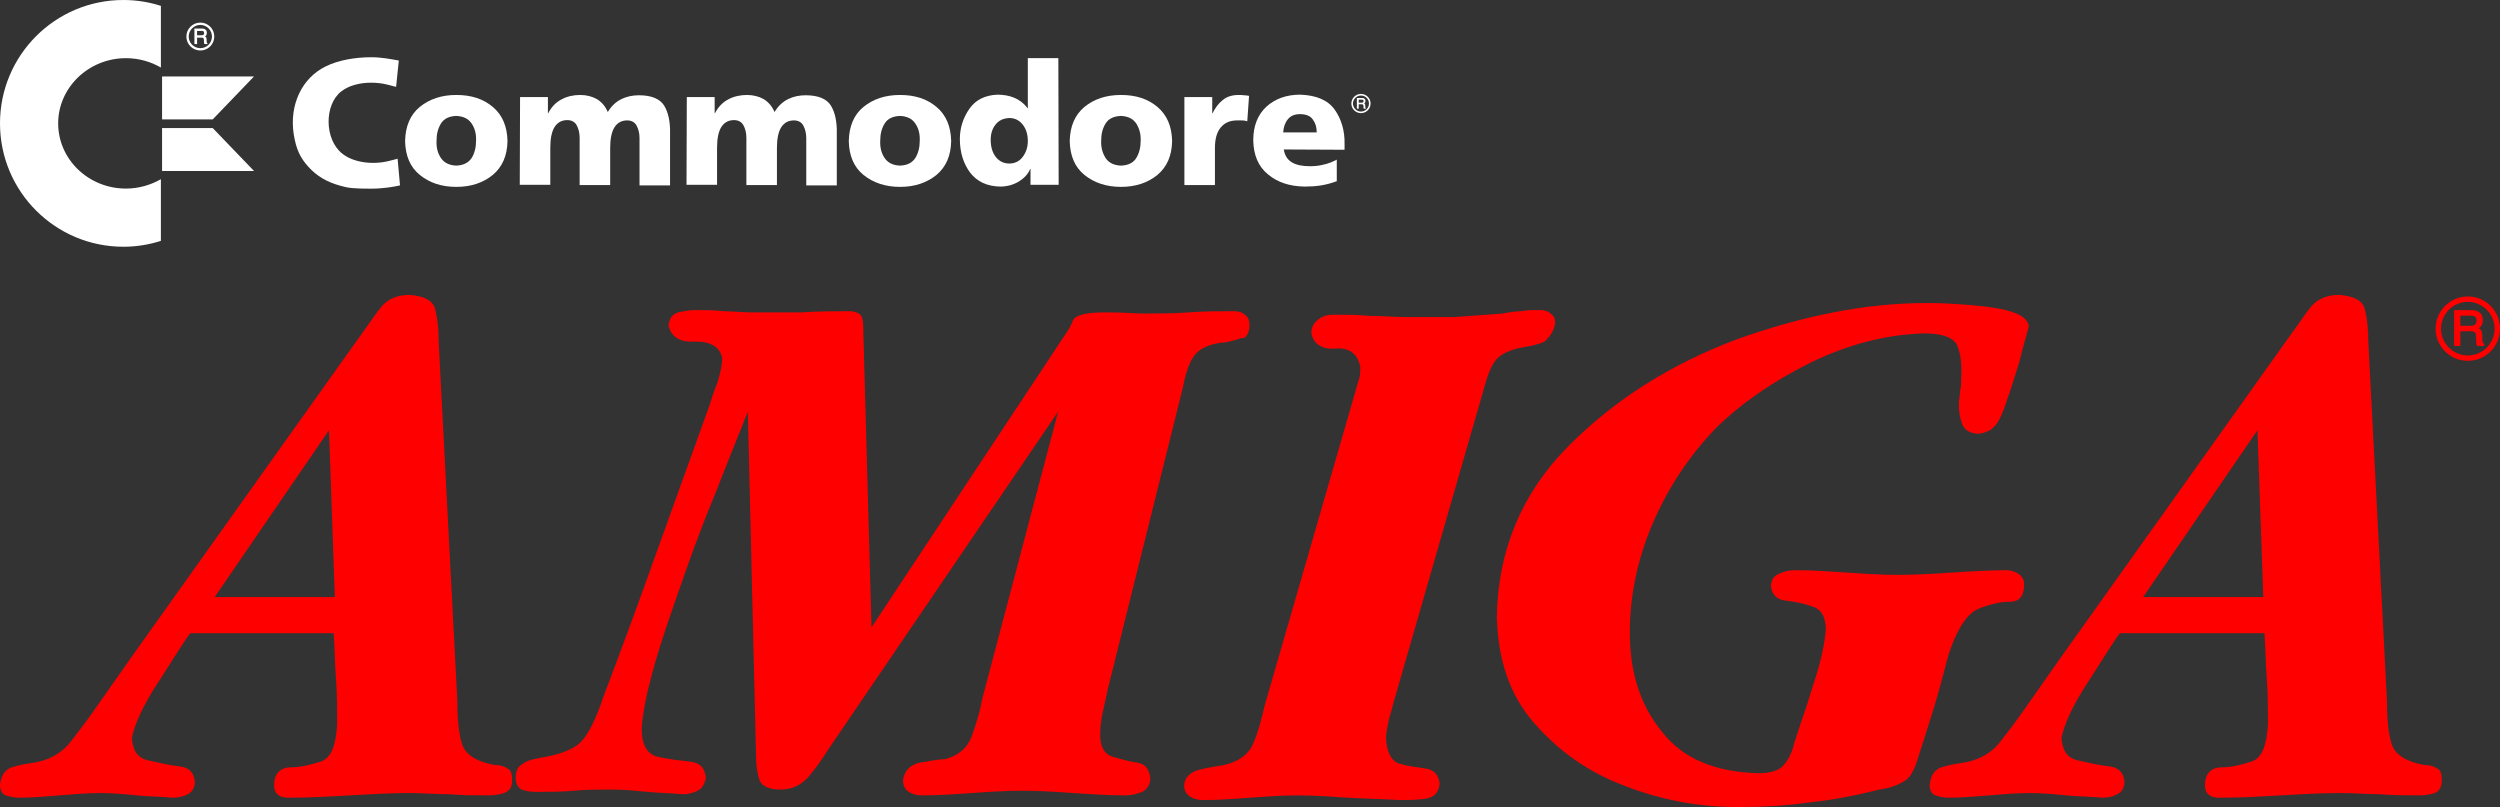 <?xml version="1.0" encoding="UTF-8" standalone="no"?>
<svg
   xmlns:dc="http://purl.org/dc/elements/1.1/"
   xmlns:cc="http://creativecommons.org/ns#"
   xmlns:rdf="http://www.w3.org/1999/02/22-rdf-syntax-ns#"
   xmlns:svg="http://www.w3.org/2000/svg"
   xmlns="http://www.w3.org/2000/svg"
   xmlns:sodipodi="http://sodipodi.sourceforge.net/DTD/sodipodi-0.dtd"
   xmlns:inkscape="http://www.inkscape.org/namespaces/inkscape"
   width="493.27"
   height="159.236"
   viewBox="0 0 493.27 159.236"
   version="1.1"
   id="svg115"
   sodipodi:docname="amiga.svg"
   style="fill:none"
   inkscape:version="0.92.5 (2060ec1f9f, 2020-04-08)">
  <rect x="0" y="0" width="493.27" height="159.236" fill="#333333" stroke="none"/>
  <defs
     id="defs119" />
  <sodipodi:namedview
     pagecolor="#ffffff"
     bordercolor="#666666"
     borderopacity="1"
     objecttolerance="10"
     gridtolerance="10"
     guidetolerance="10"
     inkscape:pageopacity="0"
     inkscape:pageshadow="2"
     inkscape:window-width="1366"
     inkscape:window-height="740"
     id="namedview117"
     showgrid="false"
     inkscape:pagecheckerboard="true"
     inkscape:zoom="0.88478999"
     inkscape:cx="272.26034"
     inkscape:cy="-38.179744"
     inkscape:window-x="0"
     inkscape:window-y="0"
     inkscape:window-maximized="1"
     inkscape:current-layer="svg115" />
  <path
     d="M 24.342,0 C 10.875,0 0,10.921 0,24.342 c 0,13.467 10.921,24.342 24.342,24.342 2.592,0 5.091,-0.417 7.404,-1.157 v -12.171 c -2.036,1.157 -4.396,1.851 -6.895,1.851 -7.404,0 -13.374,-5.785 -13.374,-12.865 0,-7.08 6.016,-12.865 13.374,-12.865 2.545,0 4.905,0.694 6.895,1.851 V 1.157 C 29.432,0.416 26.933,0 24.342,0 Z"
     id="path69"
     inkscape:connector-curvature="0"
     style="fill:#ffffff;stroke-width:1.366" />
  <path
     d="M 41.973,23.555 H 31.977 V 15.086 H 50.117 Z"
     id="path71"
     inkscape:connector-curvature="0"
     style="fill:#ffffff;stroke-width:1.366" />
  <path
     d="m 41.973,25.267 h -9.996 v 8.469 h 18.141 z"
     id="path73"
     inkscape:connector-curvature="0"
     style="fill:#ffffff;stroke-width:1.366" />
  <path
     d="m 41.475,9.16 c -0.52,0.517 -1.213,0.804 -1.949,0.804 -0.733,0 -1.423,-0.287 -1.945,-0.804 -0.525,-0.522 -0.809,-1.214 -0.809,-1.949 0,-1.519 1.241,-2.754 2.754,-2.754 0.736,0 1.429,0.285 1.949,0.804 0.519,0.52 0.806,1.213 0.806,1.949 0,0.735 -0.287,1.427 -0.806,1.949 z M 37.907,5.591 c -0.431,0.432 -0.672,1.008 -0.672,1.62 0,0.613 0.241,1.188 0.672,1.621 0.435,0.431 1.008,0.672 1.62,0.672 1.266,0 2.293,-1.03 2.293,-2.293 0,-0.612 -0.241,-1.188 -0.672,-1.62 -0.432,-0.432 -1.009,-0.673 -1.621,-0.673 -0.612,0 -1.184,0.241 -1.62,0.673 z"
     id="path75"
     inkscape:connector-curvature="0"
     style="clip-rule:evenodd;fill:#ffffff;fill-rule:evenodd;stroke-width:1.366" />
  <path
     d="m 40.796,8.356 c 0.017,0.071 0.049,0.118 0.09,0.134 l 0.039,0.019 v 0.18 h -0.591 l -0.022,-0.038 c -0.013,-0.024 -0.02,-0.051 -0.029,-0.083 -0.003,-0.011 -0.006,-0.022 -0.01,-0.034 -0.01,-0.044 -0.016,-0.12 -0.022,-0.24 l -0.024,-0.49 c -0.006,-0.166 -0.065,-0.274 -0.173,-0.328 -0.065,-0.028 -0.178,-0.044 -0.33,-0.044 h -0.837 v 1.257 h -0.53 V 5.623 h 1.424 c 0.233,0 0.424,0.032 0.582,0.103 0.298,0.134 0.451,0.39 0.451,0.752 0,0.189 -0.041,0.345 -0.118,0.468 -0.058,0.091 -0.14,0.164 -0.232,0.224 0.074,0.044 0.139,0.091 0.181,0.151 0.066,0.088 0.106,0.221 0.112,0.407 l 0.013,0.396 c 0.003,0.104 0.014,0.181 0.027,0.232 z M 40.143,6.864 c 0.085,-0.063 0.129,-0.177 0.129,-0.349 v -6.8e-5 c 0,-0.18 -0.06,-0.303 -0.186,-0.366 -0.073,-0.035 -0.174,-0.052 -0.295,-0.052 h -0.905 v 0.867 h 0.853 c 0.17,0 0.306,-0.036 0.404,-0.101 z"
     id="path77"
     inkscape:connector-curvature="0"
     style="clip-rule:evenodd;fill:#ffffff;fill-rule:evenodd;stroke-width:1.366" />
  <path
     d="m 90.031,36.873 c 2.953,0 5.316,-0.827 7.207,-2.363 1.89,-1.595 2.835,-3.78 2.895,-6.675 -0.059,-2.894 -1.004,-5.139 -2.895,-6.734 -1.89,-1.595 -4.253,-2.363 -7.207,-2.363 -2.954,0 -5.316,0.827 -7.207,2.363 -1.89,1.536 -2.835,3.84 -2.894,6.734 0.059,2.895 1.004,5.139 2.894,6.675 1.89,1.536 4.253,2.363 7.207,2.363 z m 0,-4.194 c -1.359,-0.059 -2.363,-0.532 -3.013,-1.477 -0.65,-0.945 -0.945,-2.067 -0.886,-3.426 0,-1.359 0.295,-2.481 0.886,-3.426 0.591,-0.945 1.595,-1.418 3.013,-1.477 1.359,0.059 2.363,0.532 3.013,1.477 0.65,0.945 0.945,2.067 0.886,3.426 0,1.3 -0.295,2.481 -0.886,3.426 -0.65,0.945 -1.654,1.418 -3.013,1.477 z"
     id="path79"
     inkscape:connector-curvature="0"
     style="fill:#ffffff;stroke-width:1.366" />
  <path
     d="m 102.554,36.459 h 6.025 v -7.325 c 0,-1.831 0.295,-3.249 0.886,-4.135 0.591,-0.886 1.418,-1.3 2.481,-1.3 0.827,0 1.477,0.354 1.831,1.004 0.354,0.65 0.591,1.477 0.591,2.481 v 9.333 h 6.025 v -7.325 c 0,-1.831 0.295,-3.249 0.886,-4.135 0.591,-0.886 1.418,-1.3 2.481,-1.3 0.827,0 1.477,0.354 1.831,1.004 0.354,0.65 0.591,1.477 0.591,2.481 v 9.333 h 6.025 V 26.358 c 0.059,-2.363 -0.354,-4.194 -1.181,-5.553 -0.827,-1.3 -2.481,-2.008 -4.962,-2.008 -1.24,0 -2.422,0.236 -3.485,0.768 -1.063,0.532 -1.949,1.359 -2.658,2.54 -0.473,-1.122 -1.181,-1.949 -2.127,-2.54 -0.945,-0.532 -2.067,-0.827 -3.308,-0.827 -1.359,0 -2.658,0.295 -3.721,0.886 -1.122,0.591 -1.949,1.477 -2.599,2.717 h -0.059 V 19.151 h -5.494 z"
     id="path81"
     inkscape:connector-curvature="0"
     style="fill:#ffffff;stroke-width:1.366" />
  <path
     d="m 135.456,36.459 h 6.025 v -7.325 c 0,-1.831 0.295,-3.249 0.885,-4.135 0.592,-0.886 1.418,-1.3 2.481,-1.3 0.827,0 1.477,0.354 1.831,1.004 0.355,0.65 0.59,1.477 0.59,2.481 v 9.333 h 6.026 v -7.325 c 0,-1.831 0.295,-3.249 0.885,-4.135 0.592,-0.886 1.418,-1.3 2.481,-1.3 0.827,0 1.477,0.354 1.831,1.004 0.355,0.65 0.592,1.477 0.592,2.481 v 9.333 h 6.024 V 26.358 c 0.059,-2.363 -0.354,-4.194 -1.181,-5.553 -0.828,-1.3 -2.481,-2.008 -4.963,-2.008 -1.241,0 -2.421,0.236 -3.484,0.768 -1.064,0.532 -1.95,1.359 -2.659,2.54 -0.473,-1.122 -1.181,-1.949 -2.126,-2.54 -0.946,-0.532 -2.067,-0.827 -3.308,-0.827 -1.358,0 -2.658,0.295 -3.722,0.886 -1.122,0.591 -1.948,1.477 -2.599,2.717 h -0.059 V 19.151 h -5.494 z"
     id="path83"
     inkscape:connector-curvature="0"
     style="fill:#ffffff;stroke-width:1.366" />
  <path
     d="m 177.573,36.873 c 2.954,0 5.317,-0.827 7.208,-2.363 1.89,-1.595 2.835,-3.78 2.894,-6.675 -0.059,-2.894 -1.004,-5.139 -2.894,-6.734 -1.891,-1.595 -4.254,-2.363 -7.208,-2.363 -2.953,0 -5.315,0.827 -7.206,2.363 -1.89,1.536 -2.835,3.84 -2.894,6.734 0.059,2.895 1.004,5.139 2.894,6.675 1.891,1.536 4.312,2.363 7.206,2.363 z m 0,-4.194 c -1.358,-0.059 -2.362,-0.532 -3.012,-1.477 -0.65,-0.945 -0.946,-2.067 -0.887,-3.426 0,-1.359 0.295,-2.481 0.887,-3.426 0.59,-0.945 1.595,-1.418 3.012,-1.477 1.36,0.059 2.364,0.532 3.013,1.477 0.65,0.945 0.946,2.067 0.887,3.426 0,1.3 -0.295,2.481 -0.887,3.426 -0.649,0.945 -1.595,1.418 -3.013,1.477 z"
     id="path85"
     inkscape:connector-curvature="0"
     style="fill:#ffffff;stroke-width:1.366" />
  <path
     d="m 208.821,11.472 h -6.024 v 9.865 h -0.059 c -0.768,-1.004 -1.655,-1.654 -2.659,-2.067 -1.004,-0.413 -2.126,-0.591 -3.308,-0.591 -2.421,0.118 -4.252,1.004 -5.493,2.776 -1.241,1.772 -1.89,3.781 -1.89,5.966 0,2.658 0.708,4.844 2.007,6.616 1.36,1.772 3.308,2.717 5.907,2.776 1.418,0 2.659,-0.354 3.722,-1.004 1.063,-0.65 1.831,-1.477 2.245,-2.481 h 0.059 v 3.131 h 5.553 z M 195.472,27.599 c 0,-1.181 0.295,-2.186 0.946,-3.013 0.65,-0.827 1.536,-1.241 2.718,-1.3 1.122,0 2.007,0.473 2.658,1.3 0.65,0.827 1.004,1.89 1.004,3.249 0,1.299 -0.414,2.363 -1.063,3.19 -0.65,0.827 -1.536,1.241 -2.599,1.241 -1.123,0 -2.009,-0.473 -2.659,-1.3 -0.649,-0.827 -1.004,-1.949 -1.004,-3.367 z"
     id="path87"
     inkscape:connector-curvature="0"
     style="fill:#ffffff;stroke-width:1.366" />
  <path
     d="m 221.168,36.873 c 2.953,0 5.317,-0.827 7.206,-2.363 1.89,-1.595 2.835,-3.78 2.894,-6.675 -0.059,-2.894 -1.004,-5.139 -2.894,-6.734 -1.89,-1.595 -4.254,-2.363 -7.206,-2.363 -2.954,0 -5.317,0.827 -7.206,2.363 -1.891,1.595 -2.837,3.84 -2.895,6.734 0.059,2.895 1.004,5.139 2.895,6.675 1.89,1.536 4.311,2.363 7.206,2.363 z m 0,-4.194 c -1.36,-0.059 -2.364,-0.532 -3.013,-1.477 -0.59,-0.945 -0.946,-2.067 -0.887,-3.426 0,-1.359 0.297,-2.481 0.887,-3.426 0.59,-0.945 1.595,-1.418 3.013,-1.477 1.358,0.059 2.362,0.532 3.013,1.477 0.59,0.945 0.944,2.067 0.885,3.426 0,1.3 -0.295,2.481 -0.885,3.426 -0.592,0.945 -1.596,1.418 -3.013,1.477 z"
     id="path89"
     inkscape:connector-curvature="0"
     style="fill:#ffffff;stroke-width:1.366" />
  <path
     d="m 246.449,18.915 c -0.295,-0.059 -0.649,-0.118 -1.004,-0.118 -0.354,-0.059 -0.708,-0.059 -1.063,-0.059 -1.299,0 -2.363,0.354 -3.13,1.004 -0.827,0.65 -1.477,1.536 -2.009,2.599 h -0.059 v -3.19 h -5.494 v 17.367 h 6.026 v -7.325 c 0,-1.713 0.354,-3.072 1.122,-4.017 0.768,-0.945 1.831,-1.418 3.249,-1.418 0.354,0 0.709,0 1.004,0 0.354,0 0.649,0.059 1.004,0.177 z"
     id="path91"
     inkscape:connector-curvature="0"
     style="fill:#ffffff;stroke-width:1.366" />
  <path
     d="m 265.293,29.548 v -1.122 c 0.059,-2.658 -0.649,-4.962 -1.948,-6.793 -1.36,-1.89 -3.605,-2.835 -6.794,-2.954 -2.777,0 -4.961,0.827 -6.675,2.363 -1.713,1.595 -2.599,3.781 -2.599,6.675 0.059,2.895 1.004,5.139 2.894,6.675 1.89,1.595 4.254,2.363 7.206,2.422 1.123,0 2.245,-0.059 3.308,-0.236 1.063,-0.177 2.126,-0.473 3.072,-0.827 V 31.498 c -0.885,0.473 -1.831,0.827 -2.716,1.004 -0.887,0.236 -1.772,0.295 -2.6,0.295 -1.476,0 -2.658,-0.236 -3.543,-0.768 -0.887,-0.532 -1.418,-1.359 -1.596,-2.54 z m -12.109,-3.426 c 0.059,-1.004 0.354,-1.89 0.885,-2.54 0.532,-0.709 1.36,-1.063 2.423,-1.063 1.181,0 2.067,0.354 2.54,1.063 0.532,0.709 0.768,1.536 0.768,2.54 z"
     id="path93"
     inkscape:connector-curvature="0"
     style="fill:#ffffff;stroke-width:1.366" />
  <path
     d="m 67.111,36.636 c -2.599,-0.709 -4.607,-1.89 -6.262,-3.722 -1.654,-1.831 -2.422,-3.485 -2.894,-6.439 -0.886,-5.789 1.595,-11.105 6.38,-13.409 2.422,-1.181 5.671,-1.772 8.92,-1.772 2.008,0 3.781,0.354 5.434,0.65 l -0.532,5.198 c 0,0 -0.414,-0.118 -1.595,-0.413 -1.122,-0.295 -2.245,-0.414 -3.367,-0.414 -2.245,0 -4.43,0.591 -5.848,1.713 -3.367,2.599 -3.367,9.392 0.118,12.228 2.127,1.772 5.966,2.363 9.392,1.477 l 1.595,-0.413 0.473,5.257 c -1.004,0.236 -3.131,0.65 -5.73,0.65 -3.426,0 -4.489,-0.118 -6.084,-0.591 z"
     id="path95"
     inkscape:connector-curvature="0"
     style="fill:#ffffff;stroke-width:1.366" />
  <path
     d="m 269.871,21.77 c -0.358,0.356 -0.835,0.554 -1.342,0.554 -0.506,0 -0.98,-0.198 -1.339,-0.554 -0.362,-0.359 -0.557,-0.836 -0.557,-1.342 0,-1.046 0.855,-1.896 1.897,-1.896 0.507,0 0.984,0.196 1.342,0.554 0.358,0.358 0.555,0.835 0.555,1.342 0,0.506 -0.197,0.983 -0.555,1.342 z m -2.457,-2.458 c -0.297,0.298 -0.463,0.694 -0.463,1.115 0,0.422 0.167,0.818 0.463,1.116 0.299,0.296 0.694,0.463 1.115,0.463 0.872,0 1.58,-0.709 1.58,-1.579 0,-0.421 -0.167,-0.818 -0.463,-1.115 -0.298,-0.297 -0.694,-0.464 -1.116,-0.464 -0.421,0 -0.816,0.166 -1.115,0.464 z"
     id="path97"
     inkscape:connector-curvature="0"
     style="clip-rule:evenodd;fill:#ffffff;fill-rule:evenodd;stroke-width:1.366" />
  <path
     d="m 269.403,21.216 c 0.012,0.049 0.034,0.081 0.061,0.092 v 0 l 0.027,0.013 v 0.124 h -0.407 l -0.015,-0.026 c -0.009,-0.016 -0.014,-0.035 -0.021,-0.057 -0.001,-0.007 -0.004,-0.015 -0.007,-0.024 -0.007,-0.03 -0.011,-0.083 -0.015,-0.165 l -0.016,-0.338 c -0.004,-0.114 -0.044,-0.189 -0.119,-0.226 -0.045,-0.02 -0.123,-0.03 -0.227,-0.03 h -0.577 v 0.865 h -0.365 v -2.111 h 0.98 c 0.161,0 0.292,0.022 0.4,0.071 0.206,0.092 0.312,0.268 0.312,0.518 0,0.13 -0.029,0.238 -0.082,0.322 -0.04,0.063 -0.097,0.113 -0.16,0.154 0.052,0.03 0.096,0.063 0.126,0.104 0.045,0.061 0.072,0.152 0.077,0.28 l 0.009,0.273 c 10e-4,0.072 0.009,0.125 0.018,0.16 z m -0.45,-1.027 c 0.059,-0.043 0.089,-0.122 0.089,-0.24 v -1.37e-4 c 0,-0.124 -0.041,-0.209 -0.127,-0.252 -0.051,-0.024 -0.12,-0.036 -0.204,-0.036 h -0.623 v 0.597 h 0.588 c 0.118,0 0.21,-0.025 0.277,-0.069 z"
     id="path99"
     inkscape:connector-curvature="0"
     style="clip-rule:evenodd;fill:#ffffff;fill-rule:evenodd;stroke-width:1.366" />
  <path
     d="m 101.053,153.941 c 0,-1.151 -0.23,-2.071 -0.921,-2.301 -0.691,-0.46 -1.381,-0.691 -2.532,-0.691 -3.683,-0.69 -5.755,-2.071 -6.445,-4.143 -0.691,-2.302 -0.921,-5.064 -0.921,-8.517 L 86.551,67.39 c 0,-2.532 -0.23,-4.604 -0.691,-6.445 -0.46,-1.611 -2.072,-2.532 -5.064,-2.762 -2.532,0 -4.374,0.921 -5.524,2.302 -1.151,1.381 -2.302,3.223 -3.683,5.064 l -45.577,63.993 -7.596,10.819 c -1.611,2.302 -3.223,4.374 -4.834,6.445 -1.842,2.071 -4.143,3.222 -6.906,3.682 -1.611,0.231 -2.992,0.46 -4.374,0.921 C 0.921,151.87 0.23,153.02 0,154.862 c 0,1.151 0.46,1.842 1.151,2.071 0.691,0.231 1.611,0.46 2.532,0.46 2.532,0 5.294,-0.23 8.057,-0.46 2.762,-0.23 5.294,-0.46 8.057,-0.46 2.532,0 4.834,0.231 7.136,0.46 2.302,0.231 4.834,0.231 7.136,0.46 1.151,0 2.072,-0.23 2.993,-0.69 0.921,-0.46 1.381,-1.381 1.381,-2.532 -0.23,-1.842 -1.151,-2.763 -3.223,-2.992 -2.072,-0.231 -3.913,-0.691 -5.985,-1.152 -2.072,-0.46 -2.993,-1.841 -3.223,-4.372 0.46,-2.533 2.072,-6.216 5.064,-10.82 2.992,-4.604 5.064,-8.057 6.445,-9.898 h 28.313 c 0.23,2.993 0.23,5.985 0.46,8.978 0.23,2.993 0.23,5.985 0.23,8.977 -0.23,4.143 -1.151,6.675 -3.223,7.366 -2.072,0.69 -4.143,1.151 -5.985,1.151 -2.072,0 -3.223,1.381 -3.223,3.453 0,0.921 0.23,1.611 0.921,2.071 0.691,0.46 1.381,0.46 2.302,0.46 3.913,0 7.826,-0.23 11.74,-0.46 3.913,-0.23 7.826,-0.46 11.74,-0.46 2.532,0 5.294,0.231 7.826,0.231 2.532,0.23 5.294,0.23 7.826,0.23 1.151,0 2.302,-0.23 2.992,-0.46 1.151,-0.46 1.611,-1.151 1.611,-2.532 z M 66.064,117.802 H 42.355 L 64.914,84.885 Z"
     id="path101"
     inkscape:connector-curvature="0"
     style="fill:#ff0000;stroke-width:1.366" />
  <path
     d="m 306.843,63.708 c 0,-0.921 -0.231,-1.381 -0.921,-1.841 -0.46,-0.46 -1.151,-0.691 -2.071,-0.691 -1.381,0 -2.532,0 -3.684,0.23 -1.151,0 -2.532,0.23 -3.682,0.46 -3.222,0.23 -6.216,0.46 -9.438,0.691 -3.223,0 -6.445,0 -9.669,0 -2.301,0 -4.603,-0.23 -7.135,-0.23 -2.302,-0.23 -4.603,-0.23 -7.135,-0.23 -1.152,0 -2.073,0.23 -2.992,0.921 -0.921,0.691 -1.381,1.611 -1.381,2.762 0.46,2.072 2.071,3.223 4.834,2.992 2.761,-0.23 4.372,1.151 4.833,3.683 0,0.691 0,1.381 -0.23,2.302 -0.231,0.691 -0.46,1.381 -0.691,2.302 l -17.954,62.151 c -0.69,2.992 -1.381,5.524 -2.301,7.596 -0.921,2.071 -2.763,3.453 -5.755,4.144 -1.381,0.23 -2.992,0.46 -4.834,0.92 -1.841,0.46 -2.992,1.612 -2.992,3.223 0,0.921 0.46,1.611 1.152,2.071 0.69,0.46 1.611,0.691 2.532,0.691 2.992,0 6.214,-0.231 9.207,-0.46 3.223,-0.231 6.216,-0.46 9.438,-0.46 3.453,0 6.676,0.23 10.129,0.46 3.453,0.23 6.675,0.23 10.128,0.46 1.381,0 2.992,0 4.834,-0.231 1.842,-0.23 2.761,-1.151 2.992,-2.992 -0.231,-1.842 -1.151,-2.763 -2.763,-2.992 -1.611,-0.23 -3.453,-0.46 -5.064,-0.921 -1.611,-0.46 -2.532,-2.071 -2.761,-4.834 0,-1.151 0.23,-2.301 0.459,-3.453 0.231,-1.151 0.691,-2.301 0.921,-3.453 l 17.956,-62.381 c 0.69,-2.532 1.38,-4.374 2.301,-5.525 0.921,-1.151 2.763,-2.072 5.295,-2.532 1.381,-0.23 2.761,-0.46 4.374,-1.151 1.151,-1.151 1.841,-2.072 2.071,-3.683 z"
     id="path103"
     inkscape:connector-curvature="0"
     style="fill:#ff0000;stroke-width:1.366" />
  <path
     d="m 400.3,64.398 c -0.231,-1.611 -1.842,-2.532 -4.603,-3.223 -2.992,-0.691 -5.985,-0.921 -9.208,-1.151 -3.222,-0.23 -5.295,-0.23 -6.445,-0.23 -11.97,0 -24.4,2.532 -37.29,7.136 -12.891,4.834 -23.939,11.74 -33.147,20.947 -9.208,9.208 -14.041,20.487 -14.272,33.838 0.231,8.517 2.532,15.422 7.366,20.947 4.834,5.526 10.588,9.669 17.954,12.43 7.137,2.763 14.502,4.144 22.328,4.144 4.605,0 9.208,-0.231 14.042,-0.921 4.603,-0.46 9.207,-1.381 13.81,-2.532 1.612,-0.231 3.223,-0.69 4.374,-1.381 1.152,-0.46 2.071,-1.611 2.763,-3.453 1.151,-3.453 2.301,-7.135 3.453,-10.819 1.151,-3.683 2.071,-7.366 2.992,-10.818 1.611,-5.064 3.682,-8.287 5.985,-9.208 2.302,-0.921 4.374,-1.381 6.214,-1.381 1.842,0 2.763,-1.151 2.763,-3.453 0,-0.921 -0.46,-1.611 -1.151,-2.072 -0.691,-0.46 -1.612,-0.691 -2.302,-0.691 -3.453,0 -7.135,0.23 -10.588,0.46 -3.684,0.23 -7.137,0.46 -10.819,0.46 -3.453,0 -6.906,-0.23 -10.129,-0.46 -3.453,-0.23 -6.904,-0.46 -10.128,-0.46 -1.151,0 -2.302,0.23 -3.222,0.691 -1.152,0.46 -1.612,1.381 -1.612,2.532 0.231,1.611 1.152,2.532 2.763,2.762 1.842,0.23 3.453,0.46 5.295,1.151 1.841,0.46 2.761,2.072 2.761,4.604 -0.23,2.762 -0.921,6.215 -2.532,11.049 -1.381,4.604 -2.763,8.286 -3.682,11.279 -0.46,2.073 -1.381,3.684 -2.302,4.605 -0.921,0.92 -2.532,1.38 -4.834,1.38 -8.287,-0.23 -14.733,-2.761 -18.875,-8.056 -4.374,-5.295 -6.445,-11.739 -6.445,-19.796 0,-7.366 1.611,-14.732 4.603,-21.638 2.992,-6.906 7.137,-13.121 12.201,-18.415 5.064,-5.064 11.509,-9.438 18.875,-13.121 7.596,-3.683 14.962,-5.524 22.328,-5.755 3.453,0 5.524,0.691 6.445,2.072 0.69,1.381 1.151,3.683 0.921,6.906 0,0.921 0,1.611 -0.231,2.532 0,0.921 -0.23,1.611 -0.23,2.532 0,1.381 0.23,2.762 0.69,3.913 0.46,1.151 1.612,1.842 3.223,1.842 1.842,-0.23 2.992,-0.921 3.913,-2.532 0.921,-1.611 1.381,-3.223 1.842,-4.604 0.459,-1.151 1.151,-3.453 2.301,-7.136 0.921,-3.683 1.611,-5.985 1.842,-6.906 z"
     id="path105"
     inkscape:connector-curvature="0"
     style="fill:#ff0000;stroke-width:1.366" />
  <path
     d="m 481.787,153.941 c 0,-1.151 -0.231,-2.071 -0.921,-2.301 -0.691,-0.46 -1.381,-0.691 -2.532,-0.691 -3.684,-0.69 -5.755,-2.071 -6.445,-4.143 -0.691,-2.302 -0.921,-5.064 -0.921,-8.517 l -3.684,-70.899 c 0,-2.532 -0.23,-4.604 -0.69,-6.445 -0.46,-1.611 -2.071,-2.532 -5.064,-2.762 -2.532,0 -4.374,0.921 -5.526,2.302 -1.151,1.381 -2.301,3.223 -3.682,5.064 l -45.578,63.993 -7.596,10.819 c -1.611,2.302 -3.223,4.374 -4.834,6.445 -1.842,2.071 -4.143,3.222 -6.906,3.682 -1.611,0.231 -2.992,0.46 -4.374,0.921 -1.38,0.46 -2.071,1.611 -2.301,3.453 0,1.151 0.46,1.842 1.151,2.071 0.69,0.231 1.611,0.46 2.532,0.46 2.532,0 5.295,-0.23 8.056,-0.46 2.763,-0.23 5.295,-0.46 8.058,-0.46 2.532,0 4.833,0.231 7.135,0.46 2.532,0.231 4.834,0.231 7.135,0.46 1.152,0 2.073,-0.23 2.992,-0.69 0.921,-0.46 1.381,-1.381 1.381,-2.532 -0.23,-1.842 -1.151,-2.763 -3.222,-2.992 -2.071,-0.231 -3.913,-0.691 -5.985,-1.152 -2.073,-0.46 -2.992,-1.841 -3.223,-4.372 0.46,-2.533 2.071,-6.216 5.064,-10.82 2.992,-4.604 5.065,-8.057 6.445,-9.898 h 28.544 c 0.23,2.993 0.23,5.985 0.46,8.978 0.23,2.993 0.23,5.985 0.23,8.977 -0.23,4.143 -1.151,6.675 -3.222,7.366 -2.071,0.69 -4.144,1.151 -5.985,1.151 -2.071,0 -3.223,1.381 -3.223,3.453 0,0.921 0.231,1.611 0.921,2.071 0.69,0.46 1.381,0.46 2.302,0.46 3.913,0 7.827,-0.23 11.739,-0.46 3.913,-0.23 7.827,-0.46 11.74,-0.46 2.532,0 5.295,0.231 7.827,0.231 2.532,0.23 5.295,0.23 7.827,0.23 1.151,0 2.301,-0.23 2.992,-0.46 0.921,-0.46 1.381,-1.151 1.381,-2.532 z m -35.22,-36.139 h -23.708 l 22.558,-32.917 z"
     id="path107"
     inkscape:connector-curvature="0"
     style="fill:#ff0000;stroke-width:1.366" />
  <path
     d="m 246.533,64.168 c 0,-0.921 -0.23,-1.611 -0.921,-2.072 -0.46,-0.46 -1.151,-0.69 -2.071,-0.69 -2.992,0 -5.985,-1.35e-4 -8.977,0.23 -2.992,0.23 -5.985,0.23 -8.977,0.23 -1.611,0 -3.913,-0.23 -7.137,-0.23 -3.222,0 -5.293,0.23 -6.445,1.151 -0.23,0.23 -0.46,0.691 -0.46,0.921 -0.23,0.46 -0.459,0.691 -0.459,0.921 l -39.132,59.159 -1.612,-58.238 c 0,-1.151 0,-2.072 -0.23,-2.762 -0.231,-0.921 -0.921,-1.151 -2.071,-1.381 -3.223,0 -6.676,-1.35e-4 -9.898,0.23 -3.223,0 -6.676,0 -9.898,0 -1.842,0 -3.684,-0.23 -5.524,-0.23 -1.842,-0.23 -3.684,-0.23 -5.526,-0.23 -1.15,0 -2.301,0.23 -3.452,0.46 -1.151,0.46 -1.611,1.151 -1.841,2.532 0.46,2.302 2.302,3.453 5.294,3.223 3.223,0 4.834,1.151 5.295,3.223 0,1.611 -0.46,3.223 -0.921,4.834 -0.69,1.611 -1.151,3.223 -1.611,4.604 -3.453,9.668 -6.906,19.106 -10.359,28.774 -3.453,9.668 -6.906,19.106 -10.589,28.774 -1.381,4.143 -2.762,6.906 -4.143,8.517 -1.381,1.611 -4.143,2.761 -8.517,3.453 -1.151,0.23 -2.302,0.46 -3.223,1.151 -0.921,0.46 -1.381,1.381 -1.381,2.763 0,1.151 0.46,1.841 1.151,2.301 0.691,0.231 1.611,0.46 2.762,0.46 2.532,0 5.064,0 7.596,-0.23 2.532,-0.231 5.064,-0.231 7.596,-0.231 2.302,0 4.604,0.231 6.906,0.46 2.302,0.231 4.604,0.231 6.906,0.46 1.151,0 2.072,-0.23 2.992,-0.69 0.921,-0.46 1.381,-1.381 1.612,-2.532 -0.231,-2.071 -1.152,-2.992 -3.223,-3.223 -2.072,-0.23 -4.143,-0.46 -6.215,-0.921 -2.072,-0.46 -3.223,-2.301 -3.223,-5.524 0.23,-4.374 1.841,-11.049 4.834,-20.026 2.993,-8.747 5.985,-17.494 9.438,-25.781 3.222,-8.287 5.524,-13.811 6.675,-16.804 l 1.612,67.675 c 0,2.073 0.23,3.684 0.69,5.065 0.46,1.151 1.842,1.841 4.143,1.841 2.302,0 4.144,-0.921 5.526,-2.532 1.38,-1.611 2.532,-3.222 3.682,-5.064 l 45.578,-66.985 -14.962,56.626 c -0.46,2.532 -1.152,4.834 -2.071,7.366 -0.921,2.532 -2.763,3.913 -5.295,4.603 -1.611,0 -3.223,0.46 -5.064,0.691 -1.842,0.46 -2.992,1.611 -3.223,3.453 0,1.151 0.46,1.841 1.151,2.301 0.691,0.46 1.612,0.691 2.533,0.691 3.222,0 6.675,-0.231 9.898,-0.46 3.222,-0.231 6.675,-0.46 9.897,-0.46 3.453,0 6.906,0.23 10.129,0.46 3.453,0.23 6.906,0.46 10.128,0.46 1.381,0 2.302,-0.231 3.453,-0.691 0.921,-0.46 1.612,-1.381 1.612,-2.761 -0.231,-1.612 -0.921,-2.763 -2.533,-2.992 -1.611,-0.231 -3.222,-0.691 -4.833,-1.152 -1.612,-0.46 -2.532,-1.841 -2.532,-4.372 0,-1.612 0.23,-3.453 0.69,-5.295 0.46,-1.842 0.69,-3.453 1.151,-5.064 L 233.412,76.368 c 0.459,-2.532 1.151,-4.604 2.071,-5.985 0.921,-1.381 2.532,-2.302 5.293,-2.762 1.381,0 2.763,-0.46 4.144,-0.921 0.69,0.23 1.611,-0.691 1.611,-2.532 z"
     id="path109"
     inkscape:connector-curvature="0"
     style="fill:#ff0000;stroke-width:1.366" />
  <path
     d="m 491.412,69.343 c -1.2,1.193 -2.796,1.854 -4.494,1.854 -1.69,0 -3.279,-0.662 -4.483,-1.854 -1.211,-1.204 -1.865,-2.8 -1.865,-4.494 0,-3.502 2.861,-6.349 6.348,-6.349 1.698,0 3.294,0.658 4.494,1.854 1.197,1.2 1.858,2.796 1.858,4.494 0,1.694 -0.661,3.291 -1.858,4.494 z m -8.227,-8.228 c -0.993,0.996 -1.55,2.324 -1.55,3.735 0,1.414 0.556,2.738 1.55,3.738 1.003,0.993 2.323,1.549 3.734,1.549 2.92,0 5.287,-2.375 5.287,-5.287 0,-1.411 -0.556,-2.738 -1.55,-3.735 -0.996,-0.996 -2.327,-1.553 -3.737,-1.553 -1.411,0 -2.731,0.556 -3.734,1.553 z"
     id="path111"
     inkscape:connector-curvature="0"
     style="clip-rule:evenodd;fill:#ff0000;fill-rule:evenodd;stroke-width:1.366" />
  <path
     d="m 489.846,67.49 c 0.04,0.164 0.112,0.273 0.208,0.309 l -0.001,-1.35e-4 0.092,0.044 v 0.415 h -1.364 l -0.051,-0.087 c -0.03,-0.054 -0.048,-0.117 -0.068,-0.19 -0.007,-0.025 -0.015,-0.051 -0.023,-0.079 -0.022,-0.102 -0.035,-0.276 -0.051,-0.553 l -0.055,-1.131 c -0.015,-0.382 -0.149,-0.633 -0.4,-0.756 -0.149,-0.065 -0.41,-0.102 -0.76,-0.102 h -1.931 v 2.898 h -1.222 v -7.069 h 3.283 c 0.538,0 0.978,0.073 1.342,0.236 0.687,0.309 1.04,0.898 1.04,1.735 0,0.436 -0.094,0.796 -0.272,1.08 -0.135,0.211 -0.324,0.378 -0.536,0.516 0.171,0.102 0.321,0.211 0.418,0.349 0.153,0.204 0.245,0.509 0.26,0.938 l 0.029,0.913 c 0.007,0.24 0.033,0.418 0.061,0.535 z m -1.504,-3.439 c 0.197,-0.145 0.299,-0.407 0.299,-0.804 v -1.46e-4 c 0,-0.415 -0.138,-0.698 -0.429,-0.844 -0.168,-0.08 -0.4,-0.12 -0.68,-0.12 h -2.088 v 2.001 h 1.968 c 0.392,0 0.705,-0.083 0.931,-0.233 z"
     id="path113"
     inkscape:connector-curvature="0"
     style="clip-rule:evenodd;fill:#ff0000;fill-rule:evenodd;stroke-width:1.366" />
</svg>
